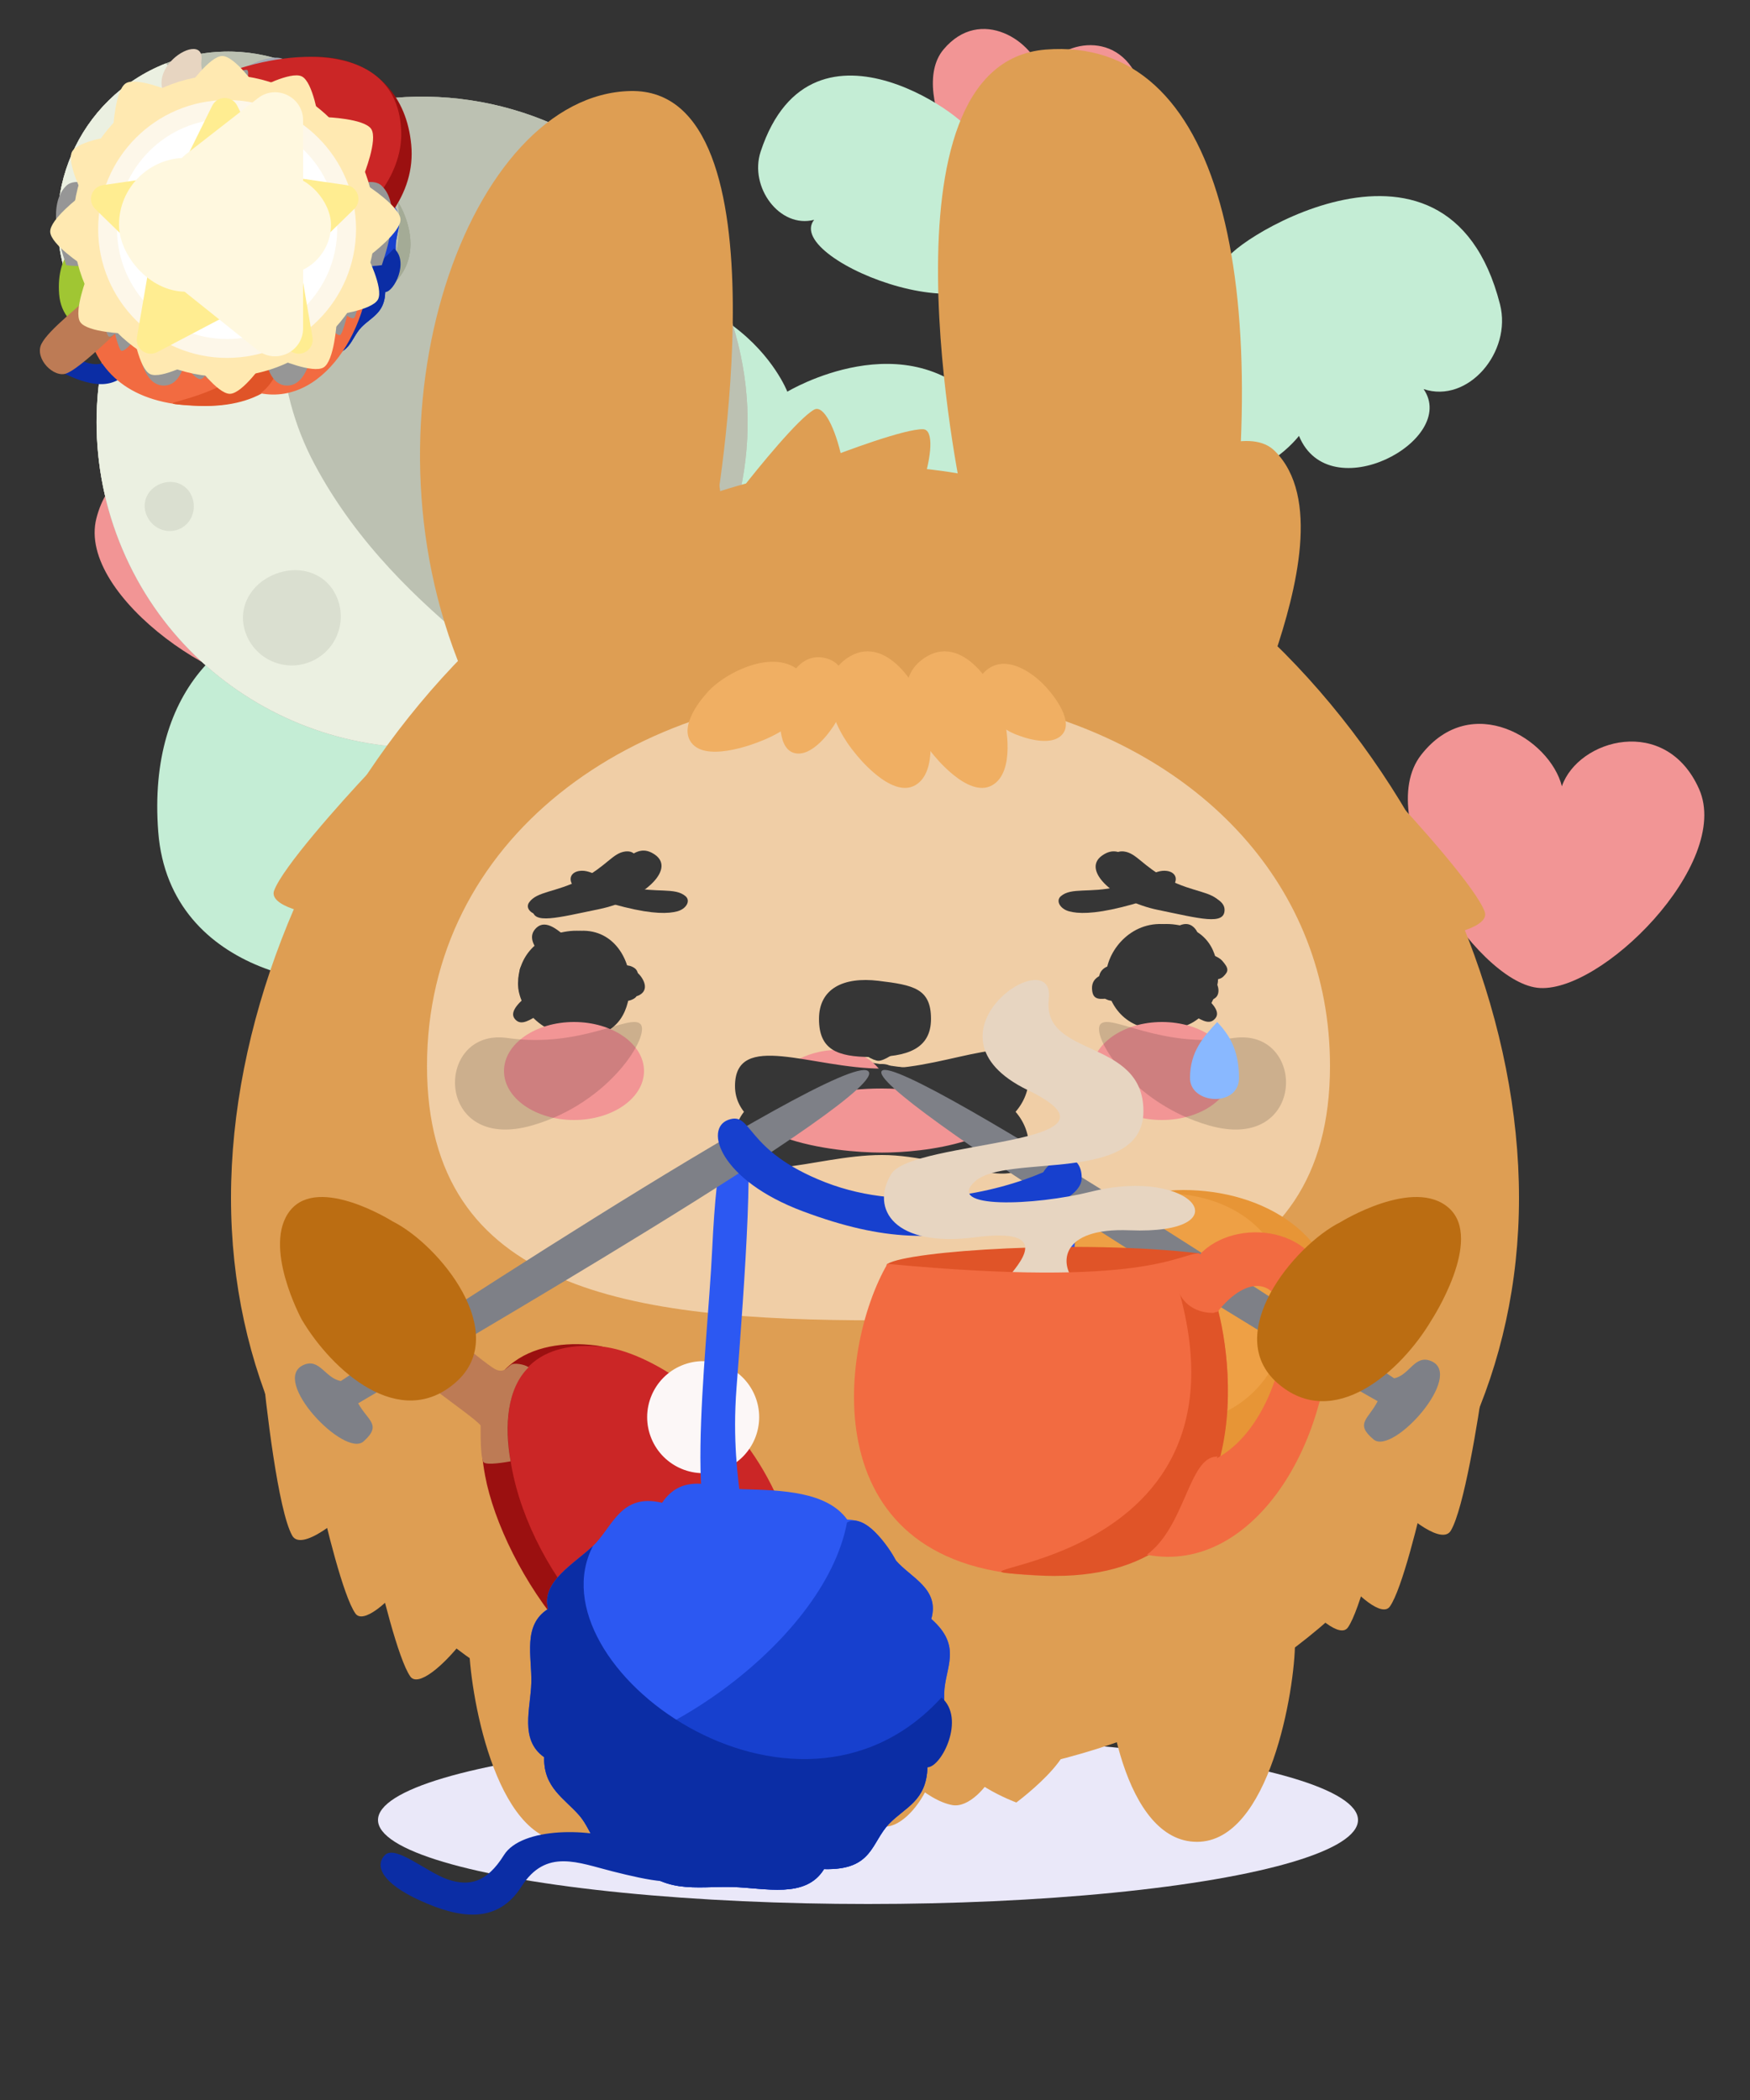 <svg width="250" height="300" viewBox="0 0 250 300" fill="none" xmlns="http://www.w3.org/2000/svg">
<rect x="0" y="0" width="250" height="300" fill="#333333" stroke="none"/>
<g id="rigFull">
<g id="rigShadow:armatures:scale">
<ellipse id="shadow" cx="124" cy="260" rx="70" ry="12" fill="#EAE8F9"/>
</g>
<g id="rigHearts:armatures:display">
<path id="leftHeart:armatures:translate,rotate" d="M203.022 107.84C210.196 98.646 221.436 105.567 223.125 112.324C225.467 105.559 237.987 102.058 242.724 112.715C247.46 123.372 228.524 142.204 219.591 141.107C210.658 140.011 195.848 117.034 203.022 107.84Z" fill="#F29595"/>
<path id="rightHeart:armatures:translate,rotate" d="M13.775 74.029C16.688 62.737 29.756 64.603 33.999 70.125C33.449 62.987 43.535 54.785 52.128 62.669C60.721 70.553 50.865 95.375 42.236 97.931C33.606 100.487 10.863 85.322 13.775 74.029Z" fill="#F29595"/>
<path id="middleHeart:armatures:translate,rotate" d="M134.774 7.084C140.067 0.736 147.821 5.917 148.842 10.749C150.665 6.008 159.584 3.827 162.656 11.5C165.728 19.172 151.895 32.072 145.622 31.078C139.349 30.085 129.482 13.432 134.774 7.084Z" fill="#F29595"/>
</g>
<g id="rigClouds:armatures:display">
<path id="rightCloud:armatures:translate,rotate" d="M128.586 124.635C121.315 134.459 108.409 137.768 99.067 129.595C99.067 129.595 94.759 151.583 77.293 152.617C59.828 153.65 54.863 139.372 54.863 139.372C48.879 142.275 24.233 139.771 22.608 118.856C20.982 97.941 33.333 88.118 45.57 87.492C35.756 86.537 42.801 48.147 73.729 41.852C104.657 35.557 112.475 55.955 112.475 55.955C112.475 55.955 129.647 45.577 140.694 58.373C151.74 71.17 146.085 93.899 130.189 96.12C139.161 101.079 135.857 114.81 128.586 124.635Z" fill="#C4EDD5"/>
<path id="leftCloud:armatures:translate,rotate" d="M214.288 43.48C216.025 50.295 209.7 57.708 203.37 55.583C208.404 62.889 189.895 72.809 185.569 62.27C185.569 62.27 179.883 69.656 173.188 66.799C166.494 63.941 167.296 57.704 167.296 57.704C164.529 57.674 155.818 52.167 159.095 44.078C162.372 35.99 170.588 35.344 175.26 37.382C173.323 36.169 206.634 13.46 214.288 43.48Z" fill="#C4EDD5"/>
<path id="middleCloud:armatures:translate,rotate" d="M108.667 21.648C106.988 26.723 111.391 32.679 116.303 31.404C111.616 37.282 144.412 49.867 143.543 34.925C154.924 35.597 151.169 14.62 138.582 19.094C140.115 18.277 116.061 -0.708 108.667 21.648Z" fill="#C4EDD5"/>
</g>
<g id="rigMoon:armatures:display">
<g id="moon:armatures:translate">
<g id="moonDark">
<circle cx="60.307" cy="60.307" r="46.5" transform="rotate(-21.5 60.307 60.307)" fill="#BCC1B2"/>
<circle cx="60.307" cy="60.307" r="46.5" transform="rotate(-21.5 60.307 60.307)" fill="#BCC1B2"/>
</g>
<g id="moonLight">
<path d="M44.955 66.354C57.275 89.445 80.902 98.947 77.349 103.571C53.455 112.983 26.454 101.243 17.042 77.349C7.63 53.455 19.37 26.454 43.264 17.042C48.353 20.412 32.635 43.263 44.955 66.354Z" fill="#BCC1B2"/>
<path d="M44.955 66.354C57.275 89.445 80.902 98.947 77.349 103.571C53.455 112.983 26.454 101.243 17.042 77.349C7.63 53.455 19.37 26.454 43.264 17.042C48.353 20.412 32.635 43.263 44.955 66.354Z" fill="#EBF0E1"/>
</g>
<g id="craterDark">
<g id="crater6">
<path d="M69.093 58.187C70.004 60.499 68.867 63.112 66.555 64.023C64.243 64.934 62.56 63.431 61.649 61.119C60.738 58.806 60.944 56.56 63.257 55.649C65.569 54.738 68.182 55.874 69.093 58.187Z" fill="#A4AB96"/>
<path d="M69.093 58.187C70.004 60.499 68.867 63.112 66.555 64.023C64.243 64.934 62.56 63.431 61.649 61.119C60.738 58.806 60.944 56.56 63.257 55.649C65.569 54.738 68.182 55.874 69.093 58.187Z" fill="#A4AB96"/>
<path d="M69.093 58.187C70.004 60.499 68.867 63.112 66.555 64.023C64.243 64.934 62.56 63.431 61.649 61.119C60.738 58.806 60.944 56.56 63.257 55.649C65.569 54.738 68.182 55.874 69.093 58.187Z" fill="#A4AB96"/>
</g>
<g id="crater5">
<path d="M82.242 38.231C83.659 41.828 81.892 45.893 78.295 47.31C74.698 48.727 70.633 46.959 69.216 43.362C67.8 39.765 69.75 36.166 73.347 34.749C76.944 33.332 80.826 34.634 82.242 38.231Z" fill="#A4AB96"/>
<path d="M82.242 38.231C83.659 41.828 81.892 45.893 78.295 47.31C74.698 48.727 70.633 46.959 69.216 43.362C67.8 39.765 69.75 36.166 73.347 34.749C76.944 33.332 80.826 34.634 82.242 38.231Z" fill="#A4AB96"/>
<path d="M82.242 38.231C83.659 41.828 81.892 45.893 78.295 47.31C74.698 48.727 70.633 46.959 69.216 43.362C67.8 39.765 69.75 36.166 73.347 34.749C76.944 33.332 80.826 34.634 82.242 38.231Z" fill="#A4AB96"/>
</g>
<g id="crater4">
<path d="M57.77 30.674C59.996 36.327 57.895 40.857 51.948 43.178C46 45.5 39.527 44.39 37.301 38.737C35.074 33.085 37.852 26.698 43.504 24.471C49.156 22.245 55.543 25.022 57.77 30.674Z" fill="#A4AB96"/>
<path d="M57.77 30.674C59.996 36.327 57.895 40.857 51.948 43.178C46 45.5 39.527 44.39 37.301 38.737C35.074 33.085 37.852 26.698 43.504 24.471C49.156 22.245 55.543 25.022 57.77 30.674Z" fill="#A4AB96"/>
<path d="M57.77 30.674C59.996 36.327 57.895 40.857 51.948 43.178C46 45.5 39.527 44.39 37.301 38.737C35.074 33.085 37.852 26.698 43.504 24.471C49.156 22.245 55.543 25.022 57.77 30.674Z" fill="#A4AB96"/>
</g>
</g>
<g id="craterLight">
<path id="crater3" d="M48.197 85.498C49.614 89.095 47.846 93.159 44.249 94.576C40.652 95.993 36.588 94.226 35.171 90.629C33.754 87.032 35.705 83.433 39.301 82.016C42.898 80.599 46.78 81.901 48.197 85.498Z" fill="#DADFD0"/>
<path id="crater2" d="M27.427 70.969C28.162 72.835 27.299 74.921 25.501 75.629C23.702 76.338 21.649 75.4 20.914 73.535C20.179 71.67 21.137 69.825 22.935 69.116C24.734 68.408 26.692 69.104 27.427 70.969Z" fill="#DADFD0"/>
<path id="crater1" d="M40.529 42.84C39.065 41.678 38.035 40.602 37.301 38.737C35.074 33.085 37.852 26.698 43.504 24.471C40.867 31.421 40.4 36.979 40.529 42.84Z" fill="#DADFD0"/>
</g>
</g>
</g>
<g id="rigBody:armatures:translate,rotate">
<path id="body" d="M217 171.12C217 219.997 175.81 254.62 125 254.62C74.19 254.62 33 219.997 33 171.12C33 122.243 74.19 66.62 125 66.62C175.81 66.62 217 122.243 217 171.12Z" fill="#DE9E53"/>
<g id="rigFace:armatures:translate,scale,rotate">
<path id="face" d="M190 152.272C190 184.419 161.122 188.62 125.5 188.62C89.878 188.62 61 184.419 61 152.272C61 120.124 89.878 98.62 125.5 98.62C132.481 98.62 139.203 99.446 145.5 101.016C171.332 107.458 190 126.425 190 152.272Z" fill="#F0CEA6"/>
<g id="eyesWincingSmall:armatures:display">
<path id="rightEye" fill-rule="evenodd" clip-rule="evenodd" d="M74.82 139.624C76.135 140.907 79.409 138.688 83.076 139.513C86.742 140.339 89.473 143.176 91.353 142.149C92.321 141.621 92.384 140.641 91.552 139.487C90.72 138.334 87.938 136.853 84.071 136.09C80.204 135.328 75.985 136.216 74.986 137.348C73.987 138.481 74.056 138.878 74.82 139.624Z" fill="#363636"/>
<path id="leftEye" fill-rule="evenodd" clip-rule="evenodd" d="M174.755 139.512C173.44 140.795 170.166 138.576 166.5 139.401C162.834 140.227 160.103 143.064 158.222 142.037C157.255 141.509 157.192 140.529 158.024 139.375C158.855 138.222 161.637 136.741 165.504 135.978C169.371 135.216 173.591 136.104 174.59 137.236C175.589 138.369 175.52 138.766 174.755 139.512Z" fill="#363636"/>
</g>
<g id="eyesWincingBig:armatures:display">
<path id="rightEye_2" fill-rule="evenodd" clip-rule="evenodd" d="M76.635 132.538C79.321 130.031 84.028 138.657 86.767 138.814C90 139 91.392 139.78 91.131 141.658C90.779 144.194 87.5 141.5 82.5 142.5C77.5 143.5 75 147.5 73.5 145.5C72 143.5 79.42 139.518 80.605 139.246C79.218 138.062 74.267 134.748 76.635 132.538Z" fill="#363636"/>
<path id="leftEye_2" fill-rule="evenodd" clip-rule="evenodd" d="M170.527 132.457C167.841 129.95 163.134 138.575 160.395 138.733C157.162 138.919 155.77 139.698 156.031 141.577C156.383 144.113 159.662 141.419 164.662 142.419C169.662 143.419 172.162 147.419 173.662 145.419C175.162 143.419 167.742 139.437 166.558 139.165C167.944 137.981 172.895 134.667 170.527 132.457Z" fill="#363636"/>
</g>
<g id="eyesClosed:armatures:display">
<path id="rightEye_3" fill-rule="evenodd" clip-rule="evenodd" d="M75.106 138.148C76.805 137.299 78.419 139 82.5 139C86.581 139 88.916 137.062 90.663 138.31C91.562 138.952 91.156 140.668 90 141.5C88.844 142.332 86.778 143.093 82.5 143C78.221 142.907 75.288 142.168 74.5 141C73.712 139.832 74.118 138.642 75.106 138.148Z" fill="#363636"/>
<path id="leftEye_3" fill-rule="evenodd" clip-rule="evenodd" d="M158.022 138.148C159.721 137.299 161.334 139 165.416 139C169.497 139 171.831 137.062 173.578 138.31C174.477 138.952 174.072 140.668 172.916 141.5C171.759 142.332 169.694 143.093 165.416 143C161.137 142.907 158.204 142.168 157.416 141C156.627 139.832 157.034 138.642 158.022 138.148Z" fill="#363636"/>
</g>
<g id="eyesOpen:armatures:display,translate">
<path id="rightEye_4" d="M90 140.5C90 144.09 87.5 148 82.5 148C77.5 148 74 144.09 74 140.5C74 136.91 76.5 133.5 81.5 133C86.5 132.5 90 136.91 90 140.5Z" fill="#363636"/>
<path id="leftEye_4" d="M158 139.539C158 143.129 160.5 147.039 165.5 147.039C170.5 147.039 174 143.129 174 139.539C174 135.949 171.5 132.539 166.5 132.039C161.5 131.539 158 135.949 158 139.539Z" fill="#363636"/>
</g>
<g id="eyesHappyClosed:armatures:display">
<path id="rightEye_5" fill-rule="evenodd" clip-rule="evenodd" d="M75.106 142.75C76.805 143.599 78.419 141.898 82.5 141.898C86.581 141.898 88.916 143.836 90.663 142.588C91.562 141.946 91.156 140.23 90 139.398C88.844 138.566 86.779 137.805 82.5 137.898C78.222 137.991 75.288 138.73 74.5 139.898C73.712 141.066 74.118 142.256 75.106 142.75Z" fill="#363636"/>
<path id="leftEye_5" fill-rule="evenodd" clip-rule="evenodd" d="M158.022 142.75C159.721 143.599 161.334 141.898 165.416 141.898C169.497 141.898 171.831 143.836 173.578 142.588C174.477 141.946 174.072 140.23 172.916 139.398C171.759 138.566 169.694 137.805 165.416 137.898C161.137 137.991 158.204 138.73 157.416 139.898C156.627 141.066 157.034 142.256 158.022 142.75Z" fill="#363636"/>
</g>
<g id="eyesConcentrated:armatures:display">
<path id="rightEye_6" d="M90 140.5C90 144.09 88.5 148 83.5 148C78.5 148 76 144.09 76 140.5C76 136.91 77.5 133.5 82.5 133C87.5 132.5 90 136.91 90 140.5Z" fill="#363636"/>
<path id="leftEye_6" d="M160 139.539C160 143.129 161.5 147.039 166.5 147.039C171.5 147.039 174 143.129 174 139.539C174 135.949 172.5 132.539 167.5 132.039C162.5 131.539 160 135.949 160 139.539Z" fill="#363636"/>
</g>
<g id="eyebrowsSmallUp:armatures:display">
<path id="rightEyebrow" fill-rule="evenodd" clip-rule="evenodd" d="M89.322 121.641C87.523 121.867 86.675 123.731 83.055 125.616C79.435 127.5 76.701 127.303 75.578 128.931C75.001 129.768 75.948 130.71 77.259 130.724C78.57 130.737 80.662 130.285 84.425 128.248C88.189 126.211 90.537 124.371 90.836 123.238C91.136 122.105 90.368 121.51 89.322 121.641Z" fill="#363636"/>
<path id="leftEyebrow" fill-rule="evenodd" clip-rule="evenodd" d="M160.571 121.641C162.369 121.867 163.218 123.731 166.838 125.616C170.458 127.5 173.192 127.303 174.315 128.931C174.892 129.768 173.944 130.71 172.634 130.724C171.323 130.737 169.231 130.285 165.467 128.248C161.704 126.211 159.356 124.371 159.056 123.238C158.757 122.105 159.525 121.51 160.571 121.641Z" fill="#363636"/>
</g>
<g id="eyebrowsBigUp:armatures:display,translate">
<path id="rightEyebrow_2" fill-rule="evenodd" clip-rule="evenodd" d="M76.082 129.869C76.082 127.626 81.127 127.112 85.082 125.612C89.038 124.112 90.548 119.972 93.582 122.112C96.617 124.252 91.672 128.626 85.627 129.869C79.582 131.112 76.082 132.112 76.082 129.869Z" fill="#363636"/>
<path id="leftEyebrow_2" fill-rule="evenodd" clip-rule="evenodd" d="M174.939 129.981C174.939 127.738 169.895 127.224 165.939 125.724C161.984 124.224 160.474 120.084 157.439 122.224C154.405 124.364 159.35 128.738 165.395 129.981C171.439 131.224 174.939 132.224 174.939 129.981Z" fill="#363636"/>
</g>
<g id="eyebrowsSerious:armatures:display">
<path id="leftEyebrow_3" fill-rule="evenodd" clip-rule="evenodd" d="M166.679 124.416C164.881 124.184 163.593 125.777 159.616 126.695C155.64 127.613 153.042 126.737 151.547 128.032C150.779 128.698 151.46 129.848 152.726 130.189C153.991 130.53 156.13 130.616 160.284 129.586C164.437 128.556 167.172 127.363 167.745 126.341C168.318 125.319 167.724 124.551 166.679 124.416Z" fill="#363636"/>
<path id="rightEyebrow_3" fill-rule="evenodd" clip-rule="evenodd" d="M82.806 124.416C84.604 124.184 85.892 125.777 89.869 126.695C93.845 127.613 96.443 126.737 97.938 128.032C98.706 128.698 98.025 129.848 96.759 130.189C95.494 130.53 93.355 130.616 89.201 129.586C85.048 128.556 82.313 127.363 81.74 126.341C81.167 125.319 81.761 124.551 82.806 124.416Z" fill="#363636"/>
</g>
<g id="cheeksHappy:armatures:display">
<ellipse id="rightCheek" cx="82" cy="153" rx="10" ry="7" fill="#F29595"/>
<ellipse id="leftCheek" cx="166" cy="153" rx="10" ry="7" fill="#F29595"/>
</g>
<g id="cheeksTired:armatures:display">
<path id="rightCheek_2" d="M72.484 148.284C82.985 149.784 89.985 144.784 91.485 146.284C92.985 147.784 87.185 157.584 75.985 160.784C61.985 164.784 61.984 146.784 72.484 148.284Z" fill="black" fill-opacity="0.15"/>
<path id="leftCheek_2" d="M176.233 148.284C165.733 149.784 158.733 144.784 157.233 146.284C155.733 147.784 161.533 157.584 172.733 160.784C186.733 164.784 186.734 146.784 176.233 148.284Z" fill="black" fill-opacity="0.15"/>
</g>
<path id="leftTear:armatures:display,translate,scale" d="M170 153.998C170 150.21 171.944 148.105 173.889 146C175.444 147.684 177 149.789 177 153.998C177 158.208 170 157.787 170 153.998Z" fill="#89B8FF"/>
<g id="rigMouth">
<path id="bunnySmallSmile:armatures:display" d="M118.5 157.5C123 157.5 122.5 152 126 152C129.5 152 128.5 157.5 132.5 157.5C136.5 157.5 136.5 154 139 155.5C141.5 157 139 161.1 133 161.5C127 161.9 126.5 159.5 126 158C125.5 159.5 122.5 162 117.5 162C112.5 162 109.5 157 112 155.5C114.5 154 114 157.5 118.5 157.5Z" fill="#363636"/>
<path id="smallFrown:armatures:display" fill-rule="evenodd" clip-rule="evenodd" d="M118.106 159.23C119.5 159.23 120.5 157.003 125.419 157.003C130.338 157.003 131.916 160.317 133.663 159.069C134.562 158.427 134.77 157.178 134.128 156.279C132.218 153.605 128.401 152.938 125.332 153.004C122.527 153.065 118.61 153.75 117.212 156.547C116.718 157.535 116.712 159.23 118.106 159.23Z" fill="#363636"/>
<path id="mediumFrown:armatures:display" fill-rule="evenodd" clip-rule="evenodd" d="M114.643 161.474C117.168 162.493 116.343 161.474 125.378 161.474C134.414 161.474 135.16 162.777 137.755 161.28C139.091 160.51 139.4 158.012 138.446 156.933C135.608 153.725 129.938 152.925 125.378 153.005C121.212 153.078 115.392 153.899 113.314 157.255C112.58 158.44 113.175 160.881 114.643 161.474Z" fill="#363636"/>
<path id="bigFrown:armatures:display" d="M147 164C147 171.6 136 165 126 165C116 165 105 170.5 105 162.5C105 154.5 120 153 126 153C132 153 147 154.5 147 164Z" fill="#363636"/>
<path id="grimmice:armatures:display" fill-rule="evenodd" clip-rule="evenodd" d="M110.338 154.377C113.931 153.526 119 153 126 153C133 153 139.535 153.289 143.229 154.539C145.129 155.182 145.569 156.432 144.212 157.332C140.173 160.01 130.5 156.165 121 157.332C111.5 158.5 111.5 158.5 108.447 157.064C107.403 156.075 108.25 154.872 110.338 154.377Z" fill="#363636"/>
<g id="sideTongue:armatures:display">
<path id="mouth" fill-rule="evenodd" clip-rule="evenodd" d="M141.967 156.449C142.626 152.541 131.84 153.5 123 151.5C114.16 149.5 113.13 154.132 114 156C114.87 157.868 120.5 156 126.5 157C132.5 158 141.307 160.356 141.967 156.449Z" fill="#363636"/>
<path id="tongue" d="M110.744 159.008C108.703 158.144 111.244 153.008 113.744 151.508C116.244 150.008 123.177 148.176 126.46 153.983C129.742 159.79 121.864 156.007 118.582 157.854C115.299 159.701 112.784 159.872 110.744 159.008Z" fill="#F29595"/>
</g>
<path id="small:armatures:display" fill-rule="evenodd" clip-rule="evenodd" d="M125.356 158C127.728 157.996 131 157.996 131 155.293C131 152.589 126.907 153.024 125.356 153.028C123.805 153.033 120.127 153.122 120.004 155.559C119.881 157.996 122.983 158.003 125.356 158Z" fill="#363636"/>
<path id="medium:armatures:display" fill-rule="evenodd" clip-rule="evenodd" d="M125.213 158.032C129.295 158.028 134.922 158.028 134.922 155.307C134.922 152.586 127.881 153.024 125.213 153.028C122.545 153.033 116.218 153.122 116.006 155.575C115.795 158.028 121.132 158.035 125.213 158.032Z" fill="#363636"/>
<path id="smallSmile:armatures:display" fill-rule="evenodd" clip-rule="evenodd" d="M118.106 152.12C119.5 152.12 120.5 154.346 125.419 154.346C130.338 154.346 131.916 151.033 133.663 152.281C134.562 152.923 134.77 154.172 134.128 155.071C132.218 157.745 128.401 158.412 125.332 158.345C122.527 158.284 118.61 157.6 117.212 154.803C116.718 153.815 116.712 152.12 118.106 152.12Z" fill="#363636"/>
<g id="bigSmile:armatures:display,scale">
<path id="bigSmile" d="M147 153.658C147 146.058 136 152.658 126 152.658C116 152.658 105 147.158 105 155.158C105 163.158 120 164.658 126 164.658C132 164.658 147 163.158 147 153.658Z" fill="#363636"/>
<path id="bigSmileTongue" d="M126 164.658C128.835 164.658 133.679 164.323 138 162.968C141 161 138 155.5 126 155.5C114 155.5 110.5 160 112 162.492C116.74 164.209 122.717 164.658 126 164.658Z" fill="#F29595"/>
</g>
</g>
<g id="rigNose">
<path id="noseRound:armatures:display" d="M117 145.559C117 149.899 119.5 151 124.5 151C129.5 151 133 149.899 133 145.559C133 141.218 130.5 140.722 125.5 140.118C120.5 139.513 117 141.218 117 145.559Z" fill="#363636"/>
<path id="noseTriangle:armatures:display" d="M132 144.043C132 147.633 127 151.543 125.5 151.543C124 151.543 119 147.633 119 144.043C119 140.453 132 139.543 132 144.043Z" fill="#363636"/>
</g>
</g>
</g>
<g id="rigFeet:armatures:rotate,translate">
<path id="leftFoot:armatures:translate,rotate" d="M171 263.12C160.6 263.12 157.5 242.74 158 234.62C158.5 226.5 161 222 172 222C183 222 185 228 185 234.62C185 241.24 181.4 263.12 171 263.12Z" fill="#DE9E53"/>
<path id="rightFoot:armatures:translate,rotate" d="M81 263.12C91.4 263.12 94.5 242.74 94 234.62C93.5 226.5 91 222 80 222C69 222 67 228 67 234.62C67 241.24 70.6 263.12 81 263.12Z" fill="#DE9E53"/>
</g>
<g id="rigAccessories">
<g id="hairFace:armatures:display,translate,rotate">
<path id="Vector 12" d="M121.473 93.737C126.912 90.621 131.991 98.814 132.569 103.171C132.569 103.171 134.178 110.274 130.709 112.198C127.24 114.122 122.268 107.732 122.268 107.732C119.011 103.908 116.034 96.854 121.473 93.737Z" fill="#F0AF63"/>
<path id="Vector 14" d="M132.473 93.737C137.912 90.621 142.991 98.814 143.569 103.171C143.569 103.171 145.178 110.274 141.709 112.198C138.24 114.122 133.268 107.732 133.268 107.732C130.011 103.908 127.034 96.854 132.473 93.737Z" fill="#F0AF63"/>
<path id="Vector 15" d="M114.584 96.195C110.76 92.172 102.937 96.364 100.735 99.292C100.735 99.292 96.532 103.846 98.996 106.366C101.459 108.886 108.493 105.951 108.493 105.951C112.961 104.286 118.408 100.218 114.584 96.195Z" fill="#F0AF63"/>
<path id="Vector 13" d="M118.144 94.077C122.311 95.286 120.674 101.754 118.782 104.137C118.782 104.137 116.019 108.353 113.394 107.551C110.768 106.749 111.558 101.201 111.558 101.201C111.896 97.741 113.977 92.867 118.144 94.077Z" fill="#F0AF63"/>
<path id="Vector 16" d="M140.337 96.335C137.559 99.667 142.534 104.114 145.434 105.032C145.434 105.032 150.082 106.982 151.811 104.849C153.539 102.715 149.781 98.558 149.781 98.558C147.566 95.879 143.116 93.002 140.337 96.335Z" fill="#F0AF63"/>
</g>
<g id="hairBody:armatures:display,translate,rotate">
<path id="Vector 17" d="M116.299 58.525C114.085 59.749 108.337 66.781 105.739 70.144C109.163 73.069 116.706 78.282 119.488 75.732C122.965 72.545 119.066 56.995 116.299 58.525Z" fill="#DE9E53"/>
<path id="Vector 18" d="M131.86 61.318C129.331 61.248 120.809 64.39 116.864 65.969C118.33 70.227 122.183 78.547 125.874 77.762C130.488 76.781 135.021 61.404 131.86 61.318Z" fill="#DE9E53"/>
<g id="Group 1">
<path id="Vector 21" d="M207.253 218.674C209.103 215.602 211.176 202.896 211.981 196.926C205.705 195.762 192.75 194.709 191.142 199.811C189.132 206.188 204.94 222.514 207.253 218.674Z" fill="#DE9E53"/>
<path id="Vector 22" d="M198.548 229.508C200.269 227.101 202.797 216.783 203.845 211.925C198.758 210.561 188.169 208.856 186.516 212.948C184.45 218.064 196.397 232.517 198.548 229.508Z" fill="#DE9E53"/>
<path id="Vector 23" d="M192.548 232.508C194.269 230.101 196.797 219.783 197.845 214.925C192.758 213.561 182.169 211.856 180.516 215.948C178.45 221.064 190.397 235.517 192.548 232.508Z" fill="#DE9E53"/>
</g>
<g id="Group 2">
<path id="Vector 21_2" d="M41.747 219.377C39.753 215.854 37.988 201.001 37.355 194.015C44.701 192.328 59.797 190.434 61.406 196.359C63.418 203.764 44.239 223.78 41.747 219.377Z" fill="#DE9E53"/>
<path id="Vector 22_2" d="M50.778 230.508C49.057 228.101 46.53 217.783 45.481 212.925C50.569 211.56 61.157 209.856 62.81 213.948C64.876 219.064 52.93 233.517 50.778 230.508Z" fill="#DE9E53"/>
<path id="Vector 23_2" d="M58.622 239.508C56.901 237.101 54.373 226.783 53.325 221.925C58.412 220.561 69.001 218.856 70.654 222.948C72.72 228.064 60.773 242.517 58.622 239.508Z" fill="#DE9E53"/>
</g>
<g id="Group 3">
<path id="Vector 22_3" d="M126.042 260.909C122.471 260.297 116.791 255.409 116.791 251.409C116.791 247.409 126.063 245.508 130.976 247.409C137.119 249.784 130.506 261.673 126.042 260.909Z" fill="#DE9E53"/>
</g>
<g id="Group 6">
<path id="Vector 22_4" d="M107.704 257.875C104.133 257.263 98.453 252.375 98.453 248.375C98.453 244.375 107.724 242.474 112.638 244.375C118.78 246.751 112.168 258.64 107.704 257.875Z" fill="#DE9E53"/>
</g>
<g id="Group 8">
<path id="Vector 22_5" d="M145.19 257.5C145.19 257.5 136.691 254.375 136.691 250.375C136.691 246.375 145.962 244.474 150.876 246.375C157.018 248.751 145.19 257.5 145.19 257.5Z" fill="#DE9E53"/>
</g>
<g id="Group 4">
<path id="Vector 22_6" d="M136.074 257.875C132.503 257.263 126.823 252.375 126.823 248.375C126.823 244.375 136.094 242.474 141.008 244.375C147.15 246.751 140.538 258.64 136.074 257.875Z" fill="#DE9E53"/>
</g>
<g id="Group 5">
<path id="Vector 22_7" d="M115.253 258.246C113.07 257.805 109.818 253.242 110.043 249.296C110.267 245.35 116.131 243.052 119.076 244.704C122.756 246.767 117.982 258.797 115.253 258.246Z" fill="#DE9E53"/>
</g>
<path id="Vector 19" d="M212.096 130.236C210.907 126.956 202.567 117.608 198.546 113.345C193.823 117.378 185.094 126.528 187.967 130.868C191.559 136.293 213.583 134.337 212.096 130.236Z" fill="#DE9E53"/>
<path id="Vector 20" d="M39.157 127.236C40.347 123.956 48.686 114.608 52.707 110.345C57.431 114.378 66.159 123.528 63.286 127.868C59.695 133.293 37.67 131.337 39.157 127.236Z" fill="#DE9E53"/>
</g>
<g id="earsSmall:armatures:display,translate,rotate">
<path id="right ear" d="M96.16 77C96.16 77 87.719 97.623 66.719 94.623C63.66 85.5 60.16 72 66.719 65.5C73.278 59 96.16 77 96.16 77Z" fill="#DE9E53"/>
<path id="left ear" d="M152.66 75.915C152.66 75.915 161.102 96.538 182.102 93.538C185.16 84.415 188.66 70.915 182.102 64.415C175.543 57.915 152.66 75.915 152.66 75.915Z" fill="#DE9E53"/>
</g>
<g id="earsMedium:armatures:display,translate,rotate">
<path id="right ear_2" d="M103.059 71.623C103.059 71.623 88.059 96.623 67.059 93.623C51.559 56.623 68 39.968 84 39.62C100 39.272 103.059 71.623 103.059 71.623Z" fill="#DE9E53"/>
<path id="left ear_2" d="M138.379 69.201C138.379 69.201 154.508 91.204 175.508 88.204C183.379 38.701 162.5 34.62 151 39.62C139.5 44.62 138.379 69.201 138.379 69.201Z" fill="#DE9E53"/>
</g>
<g id="earsBig:armatures:display,translate,rotate">
<path id="right ear_3" d="M102.059 74.003C102.059 74.003 87.059 99.003 66.059 96.003C50.559 59.003 67.059 13.503 90.059 13.003C113.059 12.503 102.059 74.003 102.059 74.003Z" fill="#DE9E53"/>
<path id="left ear_3" d="M137.379 70.582C137.379 70.582 153.508 92.585 174.508 89.585C182.379 40.081 174.379 5.082 149.379 7.082C124.379 9.082 137.379 70.582 137.379 70.582Z" fill="#DE9E53"/>
</g>
</g>
<g id="rigCookie:armatures:display,translate,rotate">
<g id="cookie">
<path id="cookieDark" d="M191.5 189.064C191.5 201.766 182.203 210.064 169.5 210.064C156.797 210.064 149 201.766 149 189.064C149 179.623 157.5 170 169 170C180.5 170 191.5 176.361 191.5 189.064Z" fill="#E79536"/>
<path id="cookieLight" d="M184 186.203C184 196.666 176.781 203.5 166.918 203.5C157.054 203.5 151 196.666 151 186.203C151 178.427 157.6 170.5 166.529 170.5C175.459 170.5 184 175.74 184 186.203Z" fill="#EEA045"/>
<g id="chips">
<circle id="chip5" cx="157.5" cy="187.564" r="2.5" fill="#7D3535"/>
<path id="chip4" d="M175 182C175 183.381 173.881 183.5 172.5 183.5C171.119 183.5 170 183.381 170 182C170 180.619 171.119 179.5 172.5 179.5C173.881 179.5 175 180.619 175 182Z" fill="#7D3535"/>
<circle id="chip3" cx="184" cy="188.064" r="2" fill="#7D3535"/>
<path id="chip2" d="M165 199.064C165 200.445 164.881 201.564 163.5 201.564C162.119 201.564 161 200.445 161 199.064C161 197.683 161.619 197.064 163 197.064C164.381 197.064 165 197.683 165 199.064Z" fill="#7D3535"/>
<path id="chip1" d="M170 192.397C170 193.318 169.881 194.064 168.5 194.064C167.119 194.064 166 193.318 166 192.397C166 191.477 166.619 191.064 168 191.064C169.381 191.064 170 191.477 170 192.397Z" fill="#7D3535"/>
</g>
</g>
</g>
<g id="rigPingPong:armatures:display">
<g id="paddle:armatures:translate,rotate">
<path id="side" d="M102.566 242.398C86.504 246.831 71.746 224.001 69.299 210.8C66.303 194.633 76.386 191.119 85.097 192.204C93.807 193.289 98.814 206.823 107.661 213.176C116.507 219.529 118.612 237.97 102.566 242.398Z" fill="#9B1010"/>
<path id="face_2" d="M104.553 240.345C91.226 243.264 75.858 225.287 73.057 209.399C70.255 193.51 79.653 191.707 86.056 192.379C92.46 193.05 103.565 199.864 109.648 211.123C115.73 222.383 117.88 237.426 104.553 240.345Z" fill="#CB2626"/>
<path id="handle" d="M59.206 187.374C61.816 188.15 66.752 192.845 70.279 195.315C71.945 196.482 72.356 195.3 73.122 194.903C73.478 194.719 74.85 194.853 75.522 195.323C72.423 198.371 72.048 203.679 72.945 208.763C71.168 209.077 69.225 209.311 69.019 208.8C68.745 208.119 68.641 206.416 68.655 203.64C67.819 202.404 57.109 195.396 55.148 192.418C53.865 190.469 56.596 186.597 59.206 187.374Z" fill="#BD7B55"/>
</g>
<g id="ball:armatures:translate">
<circle id="ball" cx="100.452" cy="202.452" r="8" transform="rotate(67.5 100.452 202.452)" fill="#FCF7F7"/>
</g>
</g>
<g id="rigYarn:armatures:display">
<path id="leftYarn:armatures:translate" d="M152.367 169.207C154.605 169.191 153.143 187.693 152.171 199.695C151.199 211.697 155.64 217.163 152.053 218.188C143.934 220.508 147.72 195.729 148.244 183.73C148.769 171.731 150.128 169.223 152.367 169.207Z" fill="#2C58F2"/>
<path id="leftNeedle:armatures:translate,rotate" d="M196.233 205.641C193.458 203.338 195.534 202.719 196.807 200.171C186.854 194.687 123.027 155.659 126 152.961C128.973 150.262 199.162 196.899 199.162 196.899C201.387 196.463 202.086 193.45 204.449 194.439C209.264 196.453 199.007 207.944 196.233 205.641Z" fill="#7E8087"/>
<path id="rightYarn:armatures:scale,translate" d="M105.924 160.624C108.065 160.566 106.351 183.441 105.216 198.28C104.081 213.118 108.235 219.792 104.786 221.12C96.982 224.123 101.026 193.457 101.733 178.63C102.44 163.803 103.783 160.682 105.924 160.624Z" fill="#2C58F2"/>
<path id="rightNeedle:armatures:translate,rotate" d="M51.933 205.919C54.625 203.521 52.529 202.974 51.167 200.472C60.924 194.644 127.969 155.971 124 153C120.031 150.029 48.7 197.285 48.7 197.285C46.462 196.926 45.658 193.939 43.331 195.01C38.588 197.191 49.24 208.317 51.933 205.919Z" fill="#7E8087"/>
<path id="middleYarn:armatures:translate,rotate,scale" d="M117.909 168.901C106.239 164.357 107.55 158.719 104.046 159.977C100.542 161.235 102.864 168.613 114.687 173.04C126.509 177.468 133.938 177.212 142.407 174.975C150.876 172.739 154.496 170.536 154.527 168.325C154.578 164.805 151.077 164.291 149.028 167.467C142.566 170.282 129.58 173.446 117.909 168.901Z" fill="#1740CE"/>
<g id="rigYarnBall">
<g id="yarnBall">
<path id="yarnBallBase" d="M75.902 240.388C75.804 244.133 74.188 248.536 77.743 251.039C77.629 255.373 80.635 256.903 82.771 259.363C84.883 261.796 84.751 265.388 90.249 265.532C94.613 270.758 99.379 269.437 104.648 269.575C109.312 269.697 115.106 271.295 117.719 267.015C124.717 267.198 124.412 263.237 127.029 260.522C129.29 258.177 132.36 257.288 132.486 252.472C136.679 249.69 134.784 245.677 134.882 241.932C134.98 238.187 137.557 235.255 133.041 231.281C134.273 226.976 130.148 225.417 128.012 222.956C126.024 220.665 125.026 217.184 121.027 217.08C118.132 213.059 111.611 212.888 106.136 212.745C102.058 212.638 97.702 210.114 94.581 214.684C88.617 213.25 87.51 218.203 84.703 220.858C82.01 223.406 77.28 225.965 78.298 229.848C74.617 232.161 76 236.642 75.902 240.388Z" fill="#2C58F2"/>
<path id="yarnBallRight" d="M77.743 251.039C77.629 255.373 80.636 256.903 82.771 259.363C84.883 261.796 84.751 265.388 90.249 265.532C94.614 270.758 99.379 269.437 104.648 269.575C109.312 269.697 115.107 271.295 117.719 267.015C124.717 267.198 124.412 263.237 127.029 260.522C129.29 258.177 132.36 257.288 132.486 252.472C136.679 249.69 134.784 245.677 134.882 241.932C134.98 238.187 137.558 235.255 133.041 231.281C134.273 226.976 130.148 225.417 128.013 222.956C127.029 221 123.5 216 121 217.5C117.719 235 91.5 252.472 77.743 251.039Z" fill="#1740CE"/>
<path id="yarnBallBottom" d="M75.902 240.388C75.804 244.133 74.188 248.536 77.743 251.039C77.63 255.373 80.636 256.903 82.771 259.363C84.883 261.796 84.751 265.388 90.249 265.532C94.614 270.758 99.379 269.437 104.648 269.575C109.312 269.697 115.107 271.295 117.719 267.015C124.717 267.198 124.412 263.237 127.029 260.522C129.29 258.177 132.36 257.288 132.486 252.472C134.5 252.472 138 245.5 134.5 242.5C113.5 265.532 75.831 238 84.703 220.858C82.01 223.406 77.28 225.965 78.298 229.848C74.617 232.161 76 236.642 75.902 240.388Z" fill="#0B2DA5"/>
<path id="yarnBallTail" d="M87.548 267.35C92.5 268.588 98 269.85 98.5 267.35C99 264.85 94.813 265.451 89.657 263.225C84.5 261 74.5 261 72 265C69.5 269 67 269.5 64 268.5C61 267.5 56.5 263.5 55 265C53.5 266.5 54.5 268.992 60 271.5C65.5 274.008 71 275 74.5 269.5C78 264 82.596 266.112 87.548 267.35Z" fill="#0B2DA5"/>
</g>
</g>
</g>
<g id="rigMug:armatures:translate">
<path id="insideMug:armatures:display" d="M171.337 179.05C154.315 177.047 129.784 178.676 126.78 180.552C125.278 181.49 137.995 185.558 144.803 185.558C151.61 185.558 170.335 184.056 171.337 179.05Z" fill="#E05428"/>
<g id="rigSteam">
<path id="steam:armatures:display,translate,scale" d="M161.345 175.755C151.332 175.355 151.499 180.595 153.334 182.764H143.822C145.324 180.762 150.831 175.254 139.316 176.756C127.802 178.258 124.297 172.751 127.301 167.745C130.305 162.738 163.347 163.74 146.826 155.73C130.305 147.719 150.831 134.202 149.83 142.713C148.829 151.224 163.347 148.22 163.347 158.733C163.347 169.247 143.822 164.741 139.316 168.746C134.811 172.751 147.827 172.251 155.838 170.248C170.644 166.546 177.675 176.408 161.345 175.755Z" fill="#E7D5C1"/>
</g>
<g id="mug:armatures:display">
<path id="base" d="M149.308 225.109C115.831 224.532 119.771 192.567 126.78 180.552C163.827 184.056 168.333 179.05 171.337 179.05C178.846 196.572 178.346 225.609 149.308 225.109Z" fill="#F26B41"/>
<path id="shadow_2" d="M173.84 186.559C176.343 195.07 179.847 226.11 149.308 225.109C124.801 223.608 180.849 227.612 168.333 184.056C169.835 185.058 173.84 186.559 173.84 186.559Z" fill="#E05428"/>
<path id="handle_2" fill-rule="evenodd" clip-rule="evenodd" d="M189.861 185.287C191.444 204.812 179.347 225.109 163.827 222.105C166.536 220.134 168.034 216.71 169.333 213.739C170.675 210.671 171.805 208.087 173.84 208.087C173.875 208.064 173.909 208.04 173.943 208.015C173.878 208.212 173.84 208.317 173.84 208.317C180.348 204.812 183.853 194.799 183.352 188.792C182.854 182.817 178.396 181.794 173.915 187.418C173.731 187.425 173.539 187.472 173.339 187.561C167.332 187.561 166.203 180.242 171.337 179.279C176.343 173.772 189.026 175 189.861 185.287Z" fill="#F26B41"/>
</g>
</g>
<g id="rigHands:armatures:rotate">
<g id="rigLeftHand:armatures:translate,rotate">
<path id="leftHand" d="M182.5 197.587C174.5 190.587 184.833 177.92 191.5 174.587C191.5 174.587 202 168.087 207 172.587C212 177.087 204.5 188.587 204.5 188.587C200.167 195.92 190.5 204.587 182.5 197.587Z" fill="#BB6D12"/>
</g>
<g id="rigRightHand:armatures:translate,rotate">
<path id="rightHand" d="M65.094 197.489C73.094 190.489 62.761 177.822 56.094 174.489C56.094 174.489 45.583 167.848 41.482 172.891C37.38 177.934 43.094 188.489 43.094 188.489C47.428 195.822 57.094 204.489 65.094 197.489Z" fill="#BB6D12"/>
</g>
</g>
<g id="rigIcons">
<g id="moonIcon">
<g id="rigMoon:armatures:display_2">
<g id="moon:armatures:translate_2">
<g id="moonDark_2">
<circle cx="32.614" cy="31.746" r="24.376" transform="rotate(-21.5 32.614 31.746)" fill="#BCC1B2"/>
<circle cx="32.614" cy="31.746" r="24.376" transform="rotate(-21.5 32.614 31.746)" fill="#BCC1B2"/>
</g>
<g id="moonLight_2">
<path d="M24.566 34.916C31.025 47.021 43.41 52.002 41.548 54.426C29.022 59.361 14.868 53.206 9.934 40.68C5 28.154 11.154 14 23.68 9.066C26.348 10.832 18.108 22.811 24.566 34.916Z" fill="#BCC1B2"/>
<path d="M24.566 34.916C31.025 47.021 43.41 52.002 41.548 54.426C29.022 59.361 14.868 53.206 9.934 40.68C5 28.154 11.154 14 23.68 9.066C26.348 10.832 18.108 22.811 24.566 34.916Z" fill="#EBF0E1"/>
</g>
<g id="craterDark_2">
<g id="crater6_2">
<path d="M37.22 30.635C37.697 31.847 37.102 33.217 35.89 33.694C34.677 34.172 33.795 33.384 33.318 32.172C32.84 30.96 32.948 29.782 34.16 29.305C35.373 28.827 36.742 29.423 37.22 30.635Z" fill="#A4AB96"/>
<path d="M37.22 30.635C37.697 31.847 37.102 33.217 35.89 33.694C34.677 34.172 33.795 33.384 33.318 32.172C32.84 30.96 32.948 29.782 34.16 29.305C35.373 28.827 36.742 29.423 37.22 30.635Z" fill="#A4AB96"/>
<path d="M37.22 30.635C37.697 31.847 37.102 33.217 35.89 33.694C34.677 34.172 33.795 33.384 33.318 32.172C32.84 30.96 32.948 29.782 34.16 29.305C35.373 28.827 36.742 29.423 37.22 30.635Z" fill="#A4AB96"/>
</g>
<g id="crater5_2">
<path d="M44.113 20.174C44.856 22.059 43.93 24.19 42.044 24.933C40.158 25.676 38.028 24.749 37.285 22.863C36.542 20.978 37.565 19.091 39.45 18.348C41.336 17.605 43.37 18.288 44.113 20.174Z" fill="#A4AB96"/>
<path d="M44.113 20.174C44.856 22.059 43.93 24.19 42.044 24.933C40.158 25.676 38.028 24.749 37.285 22.863C36.542 20.978 37.565 19.091 39.45 18.348C41.336 17.605 43.37 18.288 44.113 20.174Z" fill="#A4AB96"/>
<path d="M44.113 20.174C44.856 22.059 43.93 24.19 42.044 24.933C40.158 25.676 38.028 24.749 37.285 22.863C36.542 20.978 37.565 19.091 39.45 18.348C41.336 17.605 43.37 18.288 44.113 20.174Z" fill="#A4AB96"/>
</g>
<g id="crater4_2">
<path d="M31.284 16.212C32.452 19.175 31.35 21.55 28.232 22.767C25.114 23.984 21.721 23.402 20.554 20.439C19.387 17.476 20.843 14.128 23.806 12.961C26.769 11.793 30.117 13.249 31.284 16.212Z" fill="#A4AB96"/>
<path d="M31.284 16.212C32.452 19.175 31.35 21.55 28.232 22.767C25.114 23.984 21.721 23.402 20.554 20.439C19.387 17.476 20.843 14.128 23.806 12.961C26.769 11.793 30.117 13.249 31.284 16.212Z" fill="#A4AB96"/>
<path d="M31.284 16.212C32.452 19.175 31.35 21.55 28.232 22.767C25.114 23.984 21.721 23.402 20.554 20.439C19.387 17.476 20.843 14.128 23.806 12.961C26.769 11.793 30.117 13.249 31.284 16.212Z" fill="#A4AB96"/>
</g>
</g>
<g id="craterLight_2">
<path id="crater3_2" d="M26.266 44.952C27.009 46.838 26.082 48.968 24.197 49.711C22.311 50.454 20.18 49.527 19.437 47.642C18.695 45.756 19.717 43.869 21.603 43.127C23.488 42.384 25.523 43.066 26.266 44.952Z" fill="#DADFD0"/>
<path id="crater2_2" d="M15.378 37.336C15.763 38.314 15.311 39.407 14.368 39.779C13.425 40.15 12.349 39.659 11.963 38.681C11.578 37.703 12.08 36.736 13.023 36.364C13.966 35.993 14.993 36.358 15.378 37.336Z" fill="#DADFD0"/>
<path id="crater1_2" d="M22.246 22.59C21.479 21.98 20.939 21.416 20.554 20.439C19.387 17.476 20.843 14.128 23.806 12.961C22.424 16.604 22.179 19.517 22.246 22.59Z" fill="#DADFD0"/>
</g>
</g>
</g>
</g>
<g id="fartCloudIcon">
<g id="fart cloud">
<path id="Vector 29" d="M38.589 43.659C36.521 46.453 32.85 47.394 30.193 45.069C30.193 45.069 28.968 51.323 24.001 51.617C19.034 51.911 17.622 47.85 17.622 47.85C15.92 48.675 8.91 47.963 8.448 42.015C7.986 36.067 11.498 33.273 14.979 33.095C12.188 32.824 14.191 21.905 22.987 20.115C31.783 18.325 34.007 24.126 34.007 24.126C34.007 24.126 38.89 21.174 42.032 24.814C45.174 28.453 43.565 34.917 39.044 35.549C41.596 36.959 40.656 40.865 38.589 43.659Z" fill="#A0C633"/>
<path id="Vector 30" d="M55.509 18.859C55.917 20.46 54.431 22.202 52.944 21.703C54.127 23.42 49.778 25.75 48.761 23.274C48.761 23.274 47.425 25.01 45.852 24.338C44.279 23.667 44.468 22.201 44.468 22.201C43.818 22.194 41.771 20.9 42.541 19C43.311 17.099 45.241 16.947 46.339 17.426C45.884 17.141 53.711 11.805 55.509 18.859Z" fill="#A0C633"/>
<path id="Vector 31" d="M31.658 12.903C31.278 14.052 32.275 15.401 33.388 15.113C32.326 16.444 39.754 19.294 39.557 15.91C42.135 16.062 41.284 11.311 38.434 12.325C38.781 12.139 33.333 7.84 31.658 12.903Z" fill="#A0C633"/>
</g>
</g>
<g id="yarnBallIcon">
<g id="yarnBall_2">
<path id="rightNeedle" d="M54.731 17.966C53.065 19.355 52.926 18.059 51.559 17.027C47.224 22.313 36.49 37.407 35.075 34.782C33.661 32.157 49.882 15.275 49.882 15.275C49.868 13.912 48.162 13.168 49.006 11.879C50.725 9.251 56.397 16.578 54.731 17.966Z" fill="#A5A9B5"/>
<g id="rigYarnBall_2">
<g id="yarnBall_3">
<path id="yarnBallBase_2" d="M19.654 34.169C19.592 36.511 18.582 39.264 20.805 40.828C20.734 43.538 22.613 44.495 23.948 46.033C25.268 47.554 25.186 49.799 28.623 49.889C31.352 53.157 34.332 52.331 37.625 52.417C40.541 52.493 44.164 53.492 45.798 50.816C50.173 50.931 49.982 48.454 51.618 46.757C53.032 45.291 54.951 44.736 55.03 41.724C57.651 39.985 56.466 37.476 56.528 35.135C56.589 32.793 58.2 30.96 55.377 28.476C56.147 25.784 53.568 24.81 52.233 23.271C50.99 21.839 50.366 19.663 47.866 19.597C46.056 17.084 41.979 16.977 38.556 16.887C36.006 16.82 33.283 15.242 31.332 18.099C27.603 17.203 26.911 20.3 25.156 21.96C23.472 23.553 20.515 25.153 21.152 27.58C18.85 29.026 19.715 31.828 19.654 34.169Z" fill="#2C58F2"/>
<path id="yarnBallRight_2" d="M20.805 40.828C20.734 43.538 22.613 44.495 23.948 46.033C25.268 47.554 25.186 49.799 28.623 49.889C31.352 53.157 34.332 52.331 37.626 52.417C40.541 52.493 44.164 53.492 45.798 50.816C50.173 50.931 49.982 48.454 51.618 46.757C53.032 45.291 54.951 44.735 55.03 41.724C57.651 39.985 56.466 37.476 56.528 35.135C56.589 32.793 58.2 30.96 55.377 28.476C56.147 25.784 53.568 24.81 52.233 23.271C51.618 22.048 49.412 18.922 47.849 19.86C45.798 30.801 29.405 41.724 20.805 40.828Z" fill="#1740CE"/>
<path id="yarnBallBottom_2" d="M19.654 34.169C19.593 36.511 18.582 39.264 20.805 40.828C20.734 43.538 22.613 44.495 23.948 46.033C25.269 47.554 25.186 49.799 28.623 49.889C31.352 53.157 34.332 52.331 37.626 52.417C40.541 52.493 44.164 53.492 45.798 50.816C50.173 50.931 49.982 48.454 51.618 46.757C53.032 45.291 54.951 44.735 55.03 41.724C56.289 41.724 58.477 37.365 56.289 35.49C43.16 49.889 19.61 32.676 25.156 21.96C23.472 23.553 20.515 25.153 21.152 27.58C18.851 29.026 19.715 31.828 19.654 34.169Z" fill="#0B2DA5"/>
<path id="yarnBallTail_2" d="M26.935 51.026C30.031 51.8 33.469 52.589 33.782 51.026C34.094 49.463 31.477 49.839 28.253 48.447C25.029 47.056 18.777 47.056 17.214 49.557C15.651 52.057 14.088 52.37 12.213 51.745C10.337 51.12 7.524 48.619 6.586 49.557C5.648 50.495 6.273 52.053 9.712 53.62C13.15 55.188 16.589 55.809 18.777 52.37C20.965 48.931 23.839 50.252 26.935 51.026Z" fill="#0B2DA5"/>
</g>
</g>
<path id="leftNeedle" d="M33.204 12.01C33.988 14.033 34.738 12.966 36.434 12.726C37.663 19.451 39.029 25.975 41.539 24.364C44.049 22.754 38.75 12.007 38.75 12.007C39.424 10.822 41.276 10.998 41.163 9.461C40.933 6.33 32.42 9.988 33.204 12.01Z" fill="#A6A9B5"/>
</g>
</g>
<g id="mugIcon">
<g id="rigMug:armatures:translate_2">
<path id="insideMug:armatures:display_2" d="M41.747 30.393C31.484 29.194 16.693 30.169 14.882 31.293C13.976 31.855 21.644 34.292 25.749 34.292C29.853 34.292 41.143 33.393 41.747 30.393Z" fill="#E05428"/>
<g id="rigSteam_2">
<path id="steam:armatures:display,translate,scale_2" d="M35.722 28.42C29.685 28.18 29.786 31.319 30.893 32.619H25.157C26.063 31.419 29.384 28.12 22.441 29.02C15.498 29.919 13.385 26.62 15.196 23.621C17.008 20.622 36.93 21.222 26.969 16.423C17.007 11.624 29.384 3.527 28.78 8.625C28.176 13.724 36.93 11.924 36.93 18.223C36.93 24.521 25.157 21.822 22.441 24.221C19.724 26.62 27.572 26.32 32.402 25.121C41.33 22.903 45.569 28.811 35.722 28.42Z" fill="#E7D5C1"/>
</g>
<g id="mug:armatures:display_2">
<path id="base_2" d="M28.465 57.986C8.28 57.64 10.656 38.491 14.882 31.293C37.219 33.393 39.936 30.393 41.747 30.393C46.275 40.891 45.973 58.286 28.465 57.986Z" fill="#F26B41"/>
<path id="shadow_3" d="M43.256 34.892C44.766 39.991 46.879 58.586 28.465 57.986C13.689 57.087 47.482 59.485 39.936 33.393C40.842 33.992 43.256 34.892 43.256 34.892Z" fill="#E05428"/>
<path id="handle_3" fill-rule="evenodd" clip-rule="evenodd" d="M52.916 34.13C53.87 45.827 46.577 57.986 37.219 56.186C38.853 55.006 39.756 52.955 40.539 51.175C41.348 49.337 42.03 47.789 43.256 47.789C43.277 47.775 43.298 47.76 43.319 47.745C43.279 47.864 43.257 47.926 43.257 47.926C47.181 45.827 49.294 39.828 48.992 36.229C48.692 32.651 46.003 32.037 43.302 35.407C43.191 35.411 43.075 35.439 42.955 35.492C39.332 35.492 38.652 31.108 41.747 30.531C44.766 27.232 52.413 27.967 52.916 34.13Z" fill="#F26B41"/>
</g>
</g>
</g>
<g id="cookieIcon">
<g id="rigCookie:armatures:display,translate,rotate_2">
<g id="cookie_2">
<path id="cookieDark_2" d="M53.5 31.064C53.5 43.766 44.203 52.064 31.5 52.064C18.797 52.064 11 43.766 11 31.064C11 21.623 19.5 12 31 12C42.5 12 53.5 18.361 53.5 31.064Z" fill="#E79536"/>
<path id="cookieLight_2" d="M46 28.203C46 38.666 38.781 45.5 28.918 45.5C19.055 45.5 13 38.666 13 28.203C13 20.427 19.6 12.5 28.529 12.5C37.459 12.5 46 17.74 46 28.203Z" fill="#EEA045"/>
<g id="chips_2">
<circle id="chip5_2" cx="19.5" cy="29.564" r="2.5" fill="#7D3535"/>
<path id="chip4_2" d="M37 24C37 25.381 35.881 25.5 34.5 25.5C33.119 25.5 32 25.381 32 24C32 22.619 33.119 21.5 34.5 21.5C35.881 21.5 37 22.619 37 24Z" fill="#7D3535"/>
<circle id="chip3_2" cx="46" cy="30.064" r="2" fill="#7D3535"/>
<path id="chip2_2" d="M27 41.064C27 42.445 26.881 43.564 25.5 43.564C24.119 43.564 23 42.445 23 41.064C23 39.683 23.619 39.064 25 39.064C26.381 39.064 27 39.683 27 41.064Z" fill="#7D3535"/>
<path id="chip1_2" d="M32 34.397C32 35.318 31.881 36.064 30.5 36.064C29.119 36.064 28 35.318 28 34.397C28 33.477 28.619 33.064 30 33.064C31.381 33.064 32 33.477 32 34.397Z" fill="#7D3535"/>
</g>
</g>
</g>
</g>
<g id="pingPongIcon">
<g id="paddle:armatures:translate,rotate_2">
<path id="side_2" d="M58.748 20.668C60.098 34.914 38.659 43.991 27.166 44.092C13.093 44.215 11.629 35.163 13.839 27.958C16.048 20.753 28.201 18.536 34.872 12.002C41.542 5.467 57.401 6.437 58.748 20.668Z" fill="#9B1010"/>
<path id="face_3" d="M57.313 18.682C57.793 30.388 40.354 40.705 26.544 40.705C12.734 40.705 12.611 32.487 14.129 27.172C15.646 21.857 23.041 13.48 33.437 10.015C43.833 6.55 56.834 6.975 57.313 18.682Z" fill="#CB2626"/>
<path id="handle_4" d="M5.918 49.135C6.961 47.042 11.652 43.569 14.259 40.954C15.49 39.718 14.555 39.195 14.334 38.488C14.232 38.159 14.548 37.019 15.045 36.521C17.153 39.596 21.572 40.705 25.992 40.705C25.992 42.254 25.901 43.932 25.439 44.03C24.824 44.161 23.373 43.995 21.035 43.569C19.869 44.092 12.369 52.105 9.567 53.318C7.734 54.113 4.876 51.226 5.918 49.135Z" fill="#BD7B55"/>
</g>
<circle id="ball_2" cx="34.877" cy="21.011" r="5.66" transform="rotate(-7.5 34.877 21.011)" fill="#FCF7F7"/>
</g>
<g id="earsIcon">
<g id="ears">
<path id="Vector 9" d="M21 31.026C21 31.026 17.691 39.051 9.458 37.884C8.259 34.334 6.887 29.08 9.458 26.551C12.029 24.021 21 31.026 21 31.026Z" fill="#969696"/>
<path id="Vector 12_2" d="M43 31.026C43 31.026 46.309 39.051 54.542 37.884C55.741 34.334 57.113 29.08 54.542 26.551C51.971 24.021 43 31.026 43 31.026Z" fill="#969696"/>
</g>
</g>
<g id="furIcon">
<g id="body fur">
<g id="Group 1_2">
<path id="Vector 21_3" d="M50.643 45.343C51.059 44.652 51.525 41.796 51.706 40.454C50.295 40.192 47.383 39.956 47.021 41.102C46.569 42.536 50.123 46.206 50.643 45.343Z" fill="#969696"/>
<path id="Vector 22_8" d="M48.686 47.778C49.073 47.237 49.641 44.917 49.877 43.825C48.733 43.519 46.353 43.136 45.981 44.055C45.517 45.205 48.203 48.454 48.686 47.778Z" fill="#969696"/>
<path id="Vector 23_3" d="M47.337 48.452C47.724 47.911 48.292 45.592 48.528 44.5C47.385 44.193 45.004 43.81 44.633 44.73C44.168 45.88 46.854 49.129 47.337 48.452Z" fill="#969696"/>
</g>
<g id="Group 2_2">
<path id="Vector 21_4" d="M13.439 45.501C12.991 44.709 12.594 41.37 12.451 39.799C14.103 39.42 17.496 38.995 17.858 40.326C18.31 41.991 13.999 46.49 13.439 45.501Z" fill="#969696"/>
<path id="Vector 22_9" d="M15.469 48.003C15.082 47.462 14.514 45.142 14.278 44.05C15.422 43.743 17.802 43.36 18.174 44.28C18.638 45.43 15.953 48.679 15.469 48.003Z" fill="#969696"/>
<path id="Vector 23_4" d="M17.232 50.026C16.845 49.485 16.277 47.165 16.041 46.073C17.185 45.767 19.565 45.383 19.937 46.303C20.401 47.453 17.716 50.702 17.232 50.026Z" fill="#969696"/>
</g>
<g id="Group 3_2">
<path id="Vector 22_10" d="M31.87 54.836C31.219 54.699 30.184 53.6 30.184 52.701C30.184 51.802 31.873 51.374 32.769 51.802C33.888 52.336 32.683 55.008 31.87 54.836Z" fill="#969696"/>
</g>
<g id="Group 6_2">
<path id="Vector 22_11" d="M28.528 54.154C27.877 54.017 26.842 52.918 26.842 52.019C26.842 51.12 28.532 50.693 29.427 51.12C30.547 51.654 29.341 54.326 28.528 54.154Z" fill="#969696"/>
</g>
<g id="Group 8_2">
<path id="Vector 22_12" d="M35.359 54.07C35.359 54.07 33.81 53.368 33.81 52.468C33.81 51.569 35.5 51.142 36.395 51.569C37.515 52.103 35.359 54.07 35.359 54.07Z" fill="#969696"/>
</g>
<g id="Group 7">
<path id="Vector 22_13" d="M40.022 53.922C39.371 53.785 38.336 52.686 38.336 51.787C38.336 50.888 40.026 50.46 40.921 50.888C42.041 51.422 40.835 54.094 40.022 53.922Z" fill="#969696"/>
</g>
<g id="Group 4_2">
<path id="Vector 22_14" d="M33.698 54.154C33.047 54.017 32.012 52.918 32.012 52.019C32.012 51.12 33.702 50.693 34.597 51.12C35.717 51.654 34.511 54.326 33.698 54.154Z" fill="#969696"/>
</g>
<g id="Group 5_2">
<path id="Vector 22_15" d="M29.962 54.238C29.472 54.139 28.741 53.113 28.791 52.226C28.842 51.339 30.16 50.822 30.822 51.194C31.649 51.658 30.576 54.362 29.962 54.238Z" fill="#969696"/>
</g>
<path id="Vector 19_2" d="M51.903 25.238C51.636 24.501 49.761 22.399 48.857 21.441C47.795 22.347 45.833 24.404 46.479 25.38C47.286 26.599 52.237 26.16 51.903 25.238Z" fill="#969696"/>
<path id="Vector 21_5" d="M53.262 31.191C53.12 30.419 52.174 28.052 51.441 26.958C50.244 27.677 49.337 28.807 49.813 29.876C50.408 31.212 53.439 32.155 53.262 31.191Z" fill="#969696"/>
<path id="Vector 20_2" d="M11.005 27.711C11.272 26.973 13.147 24.872 14.051 23.913C15.113 24.82 17.075 26.877 16.429 27.853C15.622 29.072 10.671 28.632 11.005 27.711Z" fill="#969696"/>
<path id="Vector 5" d="M41.026 55.082C38.306 55.082 37.756 51.033 37.495 48.788H44.688C44.601 50.886 43.746 55.082 41.026 55.082Z" fill="#969696"/>
<path id="Vector 13_2" d="M23.398 55.082C26.119 55.082 26.668 51.033 26.93 48.788H19.736C19.824 50.886 20.678 55.082 23.398 55.082Z" fill="#969696"/>
<path id="Ellipse 5" d="M52.78 34.653C52.78 45.64 43.521 53.423 32.1 53.423C20.678 53.423 11.419 45.64 11.419 34.653C11.419 23.651 20.046 11.162 32.1 11.162C44.166 11.162 52.78 23.638 52.78 34.653Z" fill="#969696"/>
<path id="Vector 17_2" d="M31.313 9.46C30.774 9.639 29.215 10.958 28.503 11.595C29.14 12.382 30.594 13.843 31.313 13.393C32.212 12.832 31.987 9.235 31.313 9.46Z" fill="#969696"/>
<path id="Vector 18_2" d="M35.215 9.971C34.647 9.955 32.731 10.661 31.845 11.016C32.174 11.973 33.04 13.844 33.87 13.667C34.907 13.447 35.926 9.99 35.215 9.971Z" fill="#969696"/>
</g>
</g>
<g id="noseIcon">
<path id="triangleNose" d="M39 30.043C39 33.633 34 37.543 32.5 37.543C31 37.543 26 33.633 26 30.043C26 26.453 39 25.543 39 30.043Z" fill="#969696"/>
</g>
<g id="sunIcon">
<g id="sun">
<g id="sunOutside">
<circle id="sunOutside_2" cx="31.992" cy="32.261" r="21.565" fill="#FFE9B1"/>
<g id="rays">
<path id="Vector 32" d="M31.75 8C29.953 8 26.808 12.493 26.808 12.493H36.692C36.692 12.493 33.547 8 31.75 8Z" fill="#FFE9B1"/>
<path id="Vector 33" d="M43.122 10.919C41.514 10.117 36.694 12.735 36.694 12.735L45.54 17.145C45.54 17.145 44.73 11.721 43.122 10.919Z" fill="#FFE9B1"/>
<path id="Vector 34" d="M53.035 18.435C52.057 16.927 46.576 16.737 46.576 16.737L51.959 25.026C51.959 25.026 54.014 19.942 53.035 18.435Z" fill="#FFE9B1"/>
<path id="Vector 35" d="M57.215 31.345C57.152 29.549 52.552 26.563 52.552 26.563L52.897 36.441C52.897 36.441 57.277 33.141 57.215 31.345Z" fill="#FFE9B1"/>
<path id="Vector 36" d="M53.999 42.775C54.843 41.188 52.353 36.302 52.353 36.302L47.712 45.029C47.712 45.029 53.156 44.361 53.999 42.775Z" fill="#FFE9B1"/>
<path id="Vector 37" d="M46.227 52.488C47.759 51.549 48.093 46.075 48.093 46.075L39.666 51.239C39.666 51.239 44.695 53.427 46.227 52.488Z" fill="#FFE9B1"/>
<path id="Vector 32_2" d="M32.841 56.259C34.638 56.244 37.743 51.724 37.743 51.724L27.86 51.81C27.86 51.81 31.044 56.275 32.841 56.259Z" fill="#FFE9B1"/>
<path id="Vector 33_2" d="M21.444 53.44C23.059 54.227 27.855 51.568 27.855 51.568L18.971 47.235C18.971 47.235 19.828 52.652 21.444 53.44Z" fill="#FFE9B1"/>
<path id="Vector 34_2" d="M11.465 46.011C12.457 47.509 17.939 47.652 17.939 47.652L12.484 39.41C12.484 39.41 10.473 44.512 11.465 46.011Z" fill="#FFE9B1"/>
<path id="Vector 35_2" d="M7.172 33.117C7.235 34.913 11.835 37.9 11.835 37.9L11.49 28.022C11.49 28.022 7.11 31.321 7.172 33.117Z" fill="#FFE9B1"/>
<path id="Vector 36_2" d="M10.288 21.68C9.459 23.274 11.992 28.138 11.992 28.138L16.555 19.371C16.555 19.371 11.118 20.086 10.288 21.68Z" fill="#FFE9B1"/>
<path id="Vector 37_2" d="M17.976 11.899C16.452 12.852 16.166 18.328 16.166 18.328L24.548 13.091C24.548 13.091 19.5 10.947 17.976 11.899Z" fill="#FFE9B1"/>
</g>
</g>
<circle id="sunMiddle" cx="32.442" cy="32.71" r="18.42" fill="#FDF7E9"/>
<circle id="sunCenter" cx="32.442" cy="32.71" r="15.725" fill="white"/>
</g>
</g>
<g id="starIcon">
<path id="Star 1" d="M30.31 15.115C31.043 13.628 33.163 13.628 33.897 15.115L38.25 23.937C38.542 24.527 39.105 24.936 39.756 25.031L49.492 26.445C51.132 26.684 51.787 28.7 50.6 29.857L43.555 36.723C43.084 37.183 42.869 37.845 42.98 38.494L44.643 48.19C44.923 49.824 43.209 51.069 41.741 50.298L33.034 45.72C32.451 45.414 31.755 45.414 31.172 45.72L22.465 50.298C20.998 51.069 19.283 49.824 19.563 48.19L21.226 38.494C21.337 37.845 21.122 37.183 20.651 36.723L13.606 29.857C12.419 28.7 13.074 26.684 14.715 26.445L24.45 25.031C25.101 24.936 25.665 24.527 25.956 23.937L30.31 15.115Z" fill="#FFED91"/>
</g>
<g id="speakerOnIcon">
<g id="speakerOn">
<rect id="Rectangle 25" x="17" y="22.548" width="19.127" height="19.127" rx="9.563" fill="#FFF8DF"/>
<rect id="Rectangle 27" x="32.939" y="24.939" width="14.345" height="14.345" rx="7.172" fill="#FFF8DF"/>
<path id="Rectangle 26" d="M24.969 25.231C24.969 23.998 25.538 22.834 26.512 22.076L36.841 14.03C39.468 11.984 43.299 13.856 43.299 17.186V46.897C43.299 50.252 39.418 52.116 36.799 50.02L26.47 41.752C25.521 40.992 24.969 39.843 24.969 38.629V25.231Z" fill="#FFF8DF"/>
</g>
</g>
</g>
</g>
</svg>
